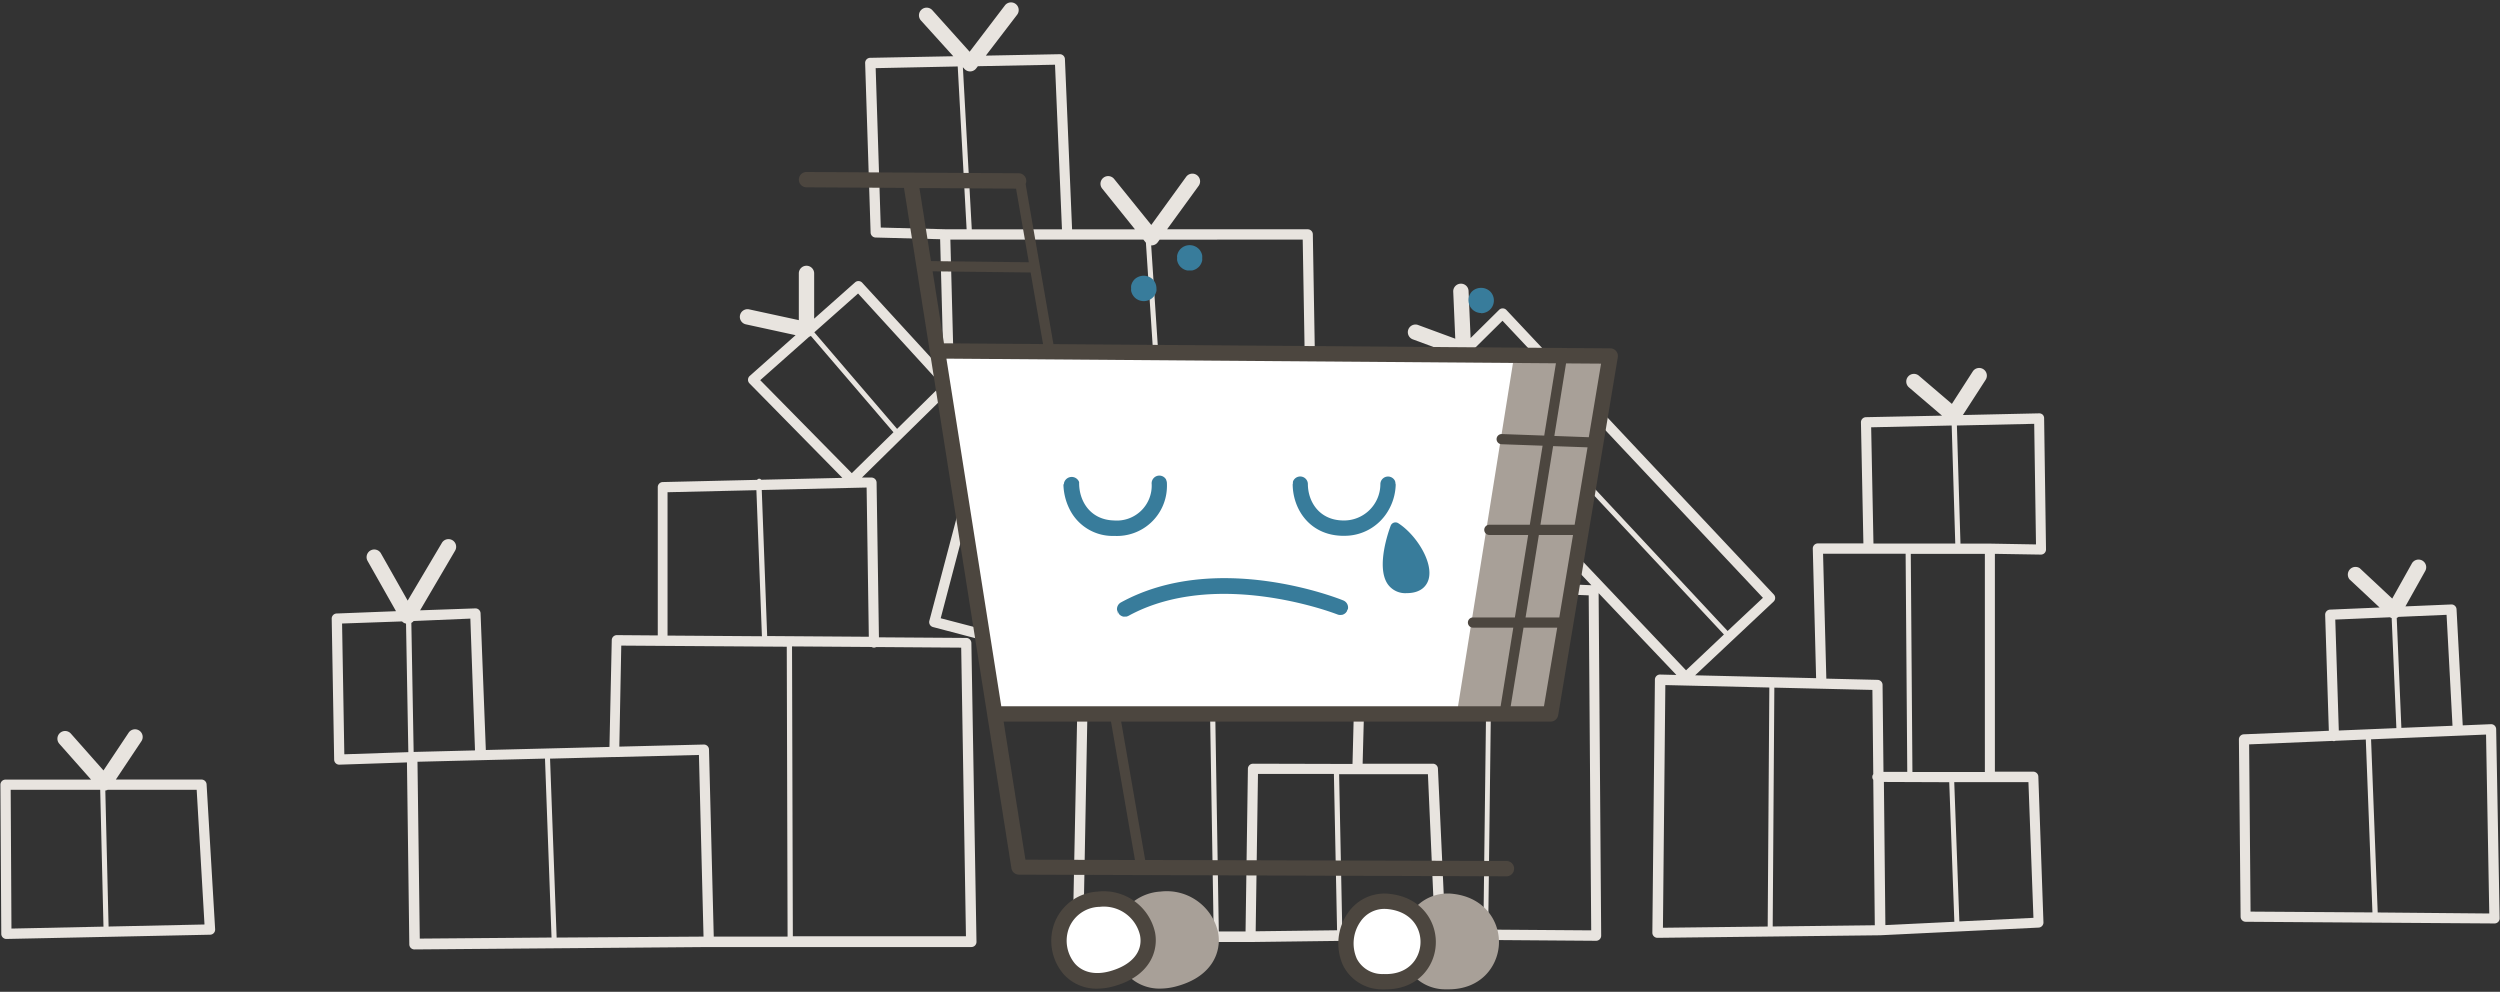 <svg xmlns="http://www.w3.org/2000/svg" viewBox="0 0 489 194"><rect x="0" y="0" width="489" height="194" fill="#333333" stroke="none"/><defs><style>.cls-1 {
    fill: #e8e4df;
}
.cls-2 {
    fill: #387c9b;
}
.cls-3 {
    fill: #048d8a;
}
.cls-4 {
    fill: #fff;
}
.cls-5 {
    fill: #a8a098;
}
.cls-6 {
    fill: #4c463f;
}
#gift_1,
#gift_2,
#gift_3,
#jazz {
    opacity: 0;
    transform-origin: center
}
#eyes path,
#gift_1,
#happy_eye_blockers,
#jazz,
#mouth,
#mouth path,
#mouth_blocker,
#sad_eye_blockers {
    animation-delay: 2.67s
}
#jazz,
#tear {
    animation-fill-mode: forwards;
    animation-timing-function: cubic-bezier(.25, .1, .25, 1)
}
#jazz {
    transform: scale(-.8);
    animation-name: jazz;
    animation-duration: .3s
}
@keyframes tear {
    0% {
        transform: translateY(0);
        opacity: 1
    }
    100% {
        opacity: 0;
        transform: translateY(20px)
    }
}
@keyframes jazz {
    0% {
        opacity: 0;
        transform: scale(-.8)
    }
    100% {
        opacity: 1;
        transform: scale(1)
    }
}
@keyframes gift_3 {
    0% {
        transform: translateY(0);
        opacity: 0
    }
	33%{
		transform: translateY(0);
	}
	95%{
		transform: translateY(19px);
	}
    100% {
        opacity: 1;
        transform: translateY(16px)
    }
}
@keyframes gift_2 {
    0% {
        transform: translateY(0);
        opacity: 0
    }
	33%{
		transform: translateY(0);
	}
	95%{
		transform: translateY(28px);
	}
    100% {
        opacity: 1;
        transform: translateY(25px)
    }
}
@keyframes gift_1 {
    0% {
        transform: translateY(0);
        opacity: 0
    }
	33%{
		transform: translateY(0);
	}
    100% {
        opacity: 1;
        transform: translateY(14px)
    }
}
@keyframes nofrown {
    0% {
        opacity: 1
    }
    100% {
        opacity: 0;
        transform: translateY(-15px)
    }
}
@keyframes smile {
    0% {
        transform: translateY(0)
    }
    100% {
        transform: translateY(-10px)
    }
}
@keyframes nomoblue {
    0% {
        fill: #387c9b
    }
    100% {
        fill: #048d8a
    }
}
@keyframes nosad {
    0% {
        opacity: 1
    }
    100% {
        opacity: 0
    }
}
@keyframes happyeyes {
    0% {
        transform: translateY(0)
    }
    100% {
        transform: translateY(-18px)
    }
}
#eyes path,
#gift_1,
#gift_2,
#gift_3,
#happy_eye_blockers,
#mouth,
#mouth path,
#mouth_blocker,
#sad_eye_blockers {
    animation-duration: .3s;
    animation-fill-mode: forwards;
    animation-timing-function: cubic-bezier(.42, 0, .58, 1)
}
#happy_eye_blockers {
    animation-name: happyeyes
}
#sad_eye_blockers {
    animation-name: nosad
}
#eyes path,
#mouth path {
    animation-name: nomoblue
}
#mouth {
    animation-name: smile
}
#mouth_blocker {
    animation-name: nofrown
}
#gift_3 {
    animation-delay: 2.3s;
    animation-name: gift_3
}
#gift_2 {
    animation-delay: 2.4s;
    animation-name: gift_2
}
#gift_1 {
    animation-name: gift_1
}
#tear {
    animation-name: tear;
    animation-duration: 3s
}
</style></defs><title>empty cart</title><g id="background_gifts" data-name="background gifts"><path class="cls-1" d="M488.25,142.63a1,1,0,0,0-.31-.71,1,1,0,0,0-.73-.27l-5.5.23-1.21-22.7a1,1,0,0,0-1-.95l-9,.38,3.86-6.9a1.5,1.5,0,1,0-2.62-1.46l-3.82,6.83-6.35-5.94a1.5,1.5,0,0,0-2,2.19l5.88,5.5-9.65.41a1,1,0,0,0-1,1l.72,22.7-16.59.69a1,1,0,0,0-1,1l.33,34.67a1,1,0,0,0,1,1l48.67.33h0a1,1,0,0,0,1-1Zm-8.54-.67-10,.41-.91-21.5a1.49,1.49,0,0,0,.35-.21l9.4-.4Zm-22.93-20.77,10.7-.45a1.46,1.46,0,0,0,.33.16l.92,21.52-11.26.47ZM439.93,145.6l16.32-.68a1,1,0,0,0,.25.05h0a1,1,0,0,0,.32-.07l5.93-.25,1.3,33.82-23.84-.16Zm25.15,32.88-1.3-33.87,22.49-.93.63,35Z"/><path class="cls-1" d="M39.42,152.48H22.66l5-7.5a1.5,1.5,0,0,0-2.5-1.66l-4.92,7.38-6.38-7.21a1.5,1.5,0,0,0-2.25,2l6.2,7H1.08a1,1,0,0,0-1,1l.17,29.17a1,1,0,0,0,1,1h0l39.83-.83a1,1,0,0,0,1-1.06l-1.67-28.33A1,1,0,0,0,39.42,152.48Zm-37.33,2H19.6l.64,26.77-18,.38Zm19.15,26.75-.64-26.6a1.49,1.49,0,0,0,.48-.15H38.47L40,180.83Z"/><path class="cls-1" d="M399.57,81.13a1,1,0,0,0-.72-.28l-14.91.33,4.45-6.89a1.5,1.5,0,0,0-2.52-1.63L381.79,79l-6.45-5.51a1.5,1.5,0,1,0-1.95,2.28l6.47,5.53L365,81.6a1,1,0,0,0-1,1l.48,23.69h-8.9a1,1,0,0,0-1,1l.65,25.36-23.66-.56,15.36-14.43a1,1,0,0,0,0-1.41L294.65,60.63a1,1,0,0,0-.71-.31,1,1,0,0,0-.72.29l-5.57,5.51-.4-9.2a1.48,1.48,0,0,0-1.56-1.43A1.5,1.5,0,0,0,284.25,57l.4,9.25-7.38-2.72a1.5,1.5,0,0,0-1,2.82l8.12,3-7.47,7.39a1,1,0,0,0,0,1.4l7.49,7.89L257.49,87l-.7-41.15a1,1,0,0,0-1-1H228.28l6.18-8.5A1.5,1.5,0,1,0,232,34.6L225.19,44l-7.27-9a1.5,1.5,0,0,0-2.33,1.89L222,44.86h-12.3l-1.4-33.26a1,1,0,0,0-1-1l-14.47.28,6.12-8a1.5,1.5,0,0,0-2.39-1.82l-6.9,9.06L182.37,2a1.5,1.5,0,0,0-2.24,2L186.46,11l-16.24.31a1,1,0,0,0-1,1l1.07,33.15a1,1,0,0,0,1,1l12.6.33.69,25.88L168.65,55.3a1,1,0,0,0-1.4-.07l-8,7.1V53.48a1.5,1.5,0,0,0-3,0v9.14l-9.68-2.1a1.5,1.5,0,1,0-.64,2.93l9.69,2.11-9,8a1,1,0,0,0,0,1.45l18.15,18.46-15.88.37a.47.47,0,0,0-.41-.2.49.49,0,0,0-.39.22l-18.43.43a1,1,0,0,0-1,1v29h0l-8-.06a1,1,0,0,0-1,1l-.45,20.87-24.18.6L94,120a1,1,0,0,0-1-1l-10.83.38L89,107.74a1.5,1.5,0,1,0-2.58-1.53l-6.68,11.27-5.23-9.24a1.5,1.5,0,0,0-2.61,1.48l5.56,9.83L65.88,120a1,1,0,0,0-1,1l.48,27.57a1,1,0,0,0,1,1h0l13.24-.44.46,35.58a1,1,0,0,0,1,1h0l57.51-.47H190a1,1,0,0,0,1-1l-1-58.46a1,1,0,0,0-1-1l-17.08-.12-.46-30.26a1,1,0,0,0-.31-.71,1,1,0,0,0-.72-.28l-1.84,0,16.08-15.8.23,8.59a1,1,0,0,0,1,1l4.88.23-9,34a1,1,0,0,0,.71,1.22l37.14,9.77-7.86.41a1,1,0,0,0-.95,1l-1,49.43a1,1,0,0,0,1,1h33.76l37.06-.47,30.55.23h0a1,1,0,0,0,1-1l-.5-67,15.21,16-3.2-.08a1,1,0,0,0-1,1l-.5,49.5a1,1,0,0,0,1,1h0l43.5-.5h0l31-1.5a1,1,0,0,0,1-1l-1-28.5a1,1,0,0,0-1-1h-7.5V108.33l9,.15h0a1,1,0,0,0,1-1l-.37-25.62A1,1,0,0,0,399.57,81.13Zm-269,43.15v-28l17.38-.4,1.08,28.57-18.46-.13Zm-9.05,2,32.37.22.16,56.7H139.61l-.93-36.57a1,1,0,0,0-1-1l-16.54.41Zm-28.61,20.5-12,.3-.45-25.24a1.49,1.49,0,0,0,.45-.37L92,121Zm-26-24.82,11.73-.41a1.49,1.49,0,0,0,.78.43l.45,25.14-12.52.42ZM81.66,149l24.94-.62,1.28,35-25.77.21Zm27.22,34.39-1.29-35,12.34-.31a.94.94,0,0,0,.14,0,1.13,1.13,0,0,0,.18,0l16.46-.41.9,35.53Zm80.06-.25H155.08l-.16-56.7,15.57.11a1,1,0,0,0,.46.13h0a1,1,0,0,0,.44-.12l16.62.12Zm-19-58.59-19.88-.14L149,95.84l20.51-.48ZM158.25,65.89a1.51,1.51,0,0,0,.35-.19l16.16,18.85-8.15,8L148.7,74.36Zm17.22,18L159.28,65l8.56-7.59,16.35,17.89ZM293.89,62.74l50.94,54.19-6.91,6.49L287.45,69.36a1.49,1.49,0,0,0,.23-.48Zm-7.27,7.2,50.58,54.17-7.41,7-42.1-44.39a1,1,0,0,0-.25-.43,1,1,0,0,0-.36-.21L279,77.5Zm-5.36,80.44a1,1,0,0,0-1-1H266.53L267,131.9l20.93-.91a1,1,0,0,0,1-1l-.38-14.43,2.41.1-.81,66.18-7.44-.06Zm-36.17-1a1,1,0,0,0-1,1l-.46,31.81H238.4l-.8-48.78L265,132l-.45,17.43ZM240,89.6l24-.83,1.62,40.89a.49.49,0,0,0,.12.29l-23.89,1.26Zm46.52,25.5.36,13.93-20.35.88a.49.49,0,0,0,.09-.29L265,88.73,285.78,88l.67,25.89a.94.94,0,0,0,0,1.2ZM254.81,46.86l.69,40.2-16.57.58-11.18-.53L225.17,48h.12a1.5,1.5,0,0,0,1.17-.62l.36-.5Zm-48.45-34.2,1.36,32.2H190.08l-1.74-31.71.29.32a1.5,1.5,0,0,0,1.12.5h.06a1.5,1.5,0,0,0,1.13-.59l.33-.43Zm-35.08.67L187.33,13l1.74,31.84h-4.21l-12.58-.33Zm14.61,33.53h37.75l.45.56.05.05,2.6,39.59L186.9,85.19Zm6.63,41.67,17.11,5-8,32s0,0,0,0L184,120.93Zm10,37.28s0,0,0,0l8-31.92,18.08,5.31-9.44,31Zm18.32,5.89,10-32.94a1,1,0,0,0-.67-1.25l-33.6-9.87L238,89.59l1.85,41.72-19.56,1A1,1,0,0,0,220.86,131.7Zm-8.05,3,23.8-1.25.8,48.73H211.9Zm33.27,16.68h14.85l.62,30.58-15.92.2ZM262.55,182l-.62-30.56h17.37l1.34,30.33Zm28.54-.17.81-66.15,18.85.77.49,65.53Zm-2.65-68.29-.62-23.8,23.46,24.73ZM366,83.58l15.75-.35.7,23.08h-16Zm-9.41,24.73h16.15l.32,42.67h-4.65l-.18-17a1,1,0,0,0-1-1l-10-.24ZM381.27,153l1,27.3-13.49.65-.29-28Zm-55.53-19,20.34.48-.32,46.75-20.49.24Zm21,47.22.32-46.72,19.18.45.17,16.48a.9.9,0,0,0,0,1.1l.3,28.45Zm51-1.69-14.49.7-1-27.25h14.51ZM374.07,151l-.32-42.67h14.49V151Zm15.19-44.67h-5.79l-.7-23.1,15.12-.33.35,23.59Z"/></g><g id="dust"><path id="dust_3" data-name="dust 3" class="cls-2" d="M289.7,61.23A2.5,2.5,0,0,1,287.93,57a2.6,2.6,0,0,1,3.54,0,2.5,2.5,0,0,1-1.77,4.27Z"/><path id="dust_2" data-name="dust 2" class="cls-2" d="M232.7,52.9a2.77,2.77,0,0,1-.49,0,2.52,2.52,0,0,1-.47-.14,3.5,3.5,0,0,1-.43-.23,4,4,0,0,1-.38-.31,3.77,3.77,0,0,1-.31-.38,2.66,2.66,0,0,1-.23-.44,2.74,2.74,0,0,1-.14-.46,2.12,2.12,0,0,1,0-.49,2,2,0,0,1,0-.49,2.54,2.54,0,0,1,.14-.47,2.21,2.21,0,0,1,.23-.43,2.35,2.35,0,0,1,.31-.38,2.29,2.29,0,0,1,.38-.31,2.41,2.41,0,0,1,.9-.37,2.52,2.52,0,0,1,2.26.68,2.33,2.33,0,0,1,.31.38,2.9,2.9,0,0,1,.23.43,2.54,2.54,0,0,1,.14.47,2.65,2.65,0,0,1,0,.49,2.83,2.83,0,0,1,0,.49,2.74,2.74,0,0,1-.14.46,2.44,2.44,0,0,1-.54.82c-.12.11-.25.21-.38.31a3,3,0,0,1-.44.23,2.44,2.44,0,0,1-.46.14A2.78,2.78,0,0,1,232.7,52.9Z"/><path id="dust_1" data-name="dust 1" class="cls-2" d="M223.7,58.9a2.55,2.55,0,0,1-1.77-.73,3.77,3.77,0,0,1-.31-.38,2.66,2.66,0,0,1-.23-.44,2.49,2.49,0,0,1-.14-.46,2.83,2.83,0,0,1,0-.49,2.65,2.65,0,0,1,0-.49,2.54,2.54,0,0,1,.14-.47,2.21,2.21,0,0,1,.23-.43,2.35,2.35,0,0,1,.31-.38,2.6,2.6,0,0,1,3.54,0,2.53,2.53,0,0,1,.73,1.77,2.83,2.83,0,0,1,0,.49,2.49,2.49,0,0,1-.14.46,2.44,2.44,0,0,1-.54.82A2.55,2.55,0,0,1,223.7,58.9Z"/></g><g id="jazz"><path id="_6" data-name="6" class="cls-3" d="M332.19,123.14a1,1,0,0,1-.36-.07l-16.33-6.33a1,1,0,0,1,.72-1.87l16.33,6.33a1,1,0,0,1-.36,1.93Z"/><path id="_5" data-name="5" class="cls-3" d="M327.86,102a2.55,2.55,0,0,1-1.77-.73,3.69,3.69,0,0,1-.31-.38,2.59,2.59,0,0,1-.23-.44,2.69,2.69,0,0,1-.14-.46,2.78,2.78,0,0,1-.05-.49,2,2,0,0,1,.05-.49,2.5,2.5,0,0,1,.14-.47,2.16,2.16,0,0,1,.23-.43,1.91,1.91,0,0,1,.31-.38,1.94,1.94,0,0,1,.38-.31,2.25,2.25,0,0,1,.43-.23,2.6,2.6,0,0,1,.47-.14,2.3,2.3,0,0,1,1,0,2.49,2.49,0,0,1,.46.14,2.27,2.27,0,0,1,.43.23,1.94,1.94,0,0,1,.38.31,2.38,2.38,0,0,1,.32.38,2.86,2.86,0,0,1,.23.43,2.5,2.5,0,0,1,.14.47,2.65,2.65,0,0,1,0,.49,2.83,2.83,0,0,1,0,.49,2.69,2.69,0,0,1-.14.46,3.62,3.62,0,0,1-.23.44,3.81,3.81,0,0,1-.32.38A2.51,2.51,0,0,1,327.86,102Z"/><path id="_4" data-name="4" class="cls-3" d="M322.19,84.81a1,1,0,0,1-.45-1.89l11.33-5.67A1,1,0,0,1,334,79l-11.33,5.67A1,1,0,0,1,322.19,84.81Z"/><path id="_3" data-name="3" class="cls-3" d="M172.53,119.66a2.49,2.49,0,0,1-2.5-2.5,2.1,2.1,0,0,1,0-.49,2.69,2.69,0,0,1,.14-.46,2.21,2.21,0,0,1,.23-.43,1.92,1.92,0,0,1,.31-.38,2.6,2.6,0,0,1,3.54,0,3,3,0,0,1,.31.38,2.91,2.91,0,0,1,.23.43,2.69,2.69,0,0,1,.14.46,2.79,2.79,0,0,1,.05.49,2.49,2.49,0,0,1-2.5,2.5Z"/><path id="_2" data-name="2" class="cls-3" d="M175.86,94.48h-.11l-18-2a1,1,0,0,1,.22-2l18,2a1,1,0,0,1-.11,2Z"/><path id="_1" data-name="1" class="cls-3" d="M166.38,82a2.67,2.67,0,0,1-2.22-1.06,4.1,4.1,0,0,1-.2-4.07,3.29,3.29,0,0,1,2.77-2.07h0a3.19,3.19,0,0,1,3.47,3,3.79,3.79,0,0,1-3.26,4.18A3.85,3.85,0,0,1,166.38,82Zm.47-5.2c-.6,0-.95.65-1.07.91a2.22,2.22,0,0,0,0,2c.07.09.26.34.88.24a1.77,1.77,0,0,0,1.57-2,1.21,1.21,0,0,0-1.36-1.18Zm-.06-1h0Z"/></g><g id="gift_3" data-name="gift 3"><rect class="cls-4" x="261.24" y="19.14" width="19.53" height="44.42"/><path class="cls-3" d="M301.12,64.39a1,1,0,0,0,.07-.11,1,1,0,0,0,.07-.4l-1-45.51a1,1,0,0,0-.31-.7,1,1,0,0,0-.69-.27h0l-16.75.44,4.67-7.25A1.5,1.5,0,0,0,284.63,9l-5,7.71-7.95-6.55a1.5,1.5,0,1,0-1.91,2.31l6.68,5.51-15.24.21a1,1,0,0,0-1,1l.25,44.26a1,1,0,0,0,1,1l38.75.5h0a1,1,0,0,0,.38-.08,1,1,0,0,0,.12-.08,1,1,0,0,0,.2-.13h0A1,1,0,0,0,301.12,64.39ZM262.27,20.13l16.61-.23L279,20l.49,42.61-17-.22Z"/></g><g id="gift_2" data-name="gift 2"><rect class="cls-4" x="213.62" y="25.69" width="29.5" height="28.24"/><path class="cls-3" d="M261.65,54.88a1,1,0,0,0,0-.21h0l-.33-29.34a1,1,0,0,0-.3-.71,1,1,0,0,0-.71-.28L242,24.64a1,1,0,0,0-.44.12l-28.21-.12a1.18,1.18,0,0,0-.72.3,1,1,0,0,0-.29.72L213,54a1,1,0,0,0,1,1l46.65.67h.08a.94.94,0,0,0,.66-.28h0l0-.05a1,1,0,0,0,.18-.27A1,1,0,0,0,261.65,54.88ZM214.38,26.65l26.66.11.31,26.61L215,53Z"/></g><g id="gift_1" data-name="gift 1"><rect class="cls-4" x="220.24" y="17.69" width="14.25" height="19.75"/><path class="cls-3" d="M251.52,37.91l.25-20.25a1,1,0,0,0-1-1H238.25l5.56-6.16a1.5,1.5,0,1,0-2.23-2l-6.47,7.18-5.57-7.1a1.5,1.5,0,1,0-2.36,1.85l4.89,6.24H220a1,1,0,0,0-1,1l-.25,19.5a1,1,0,0,0,1,1l30.75.75h0a1,1,0,0,0,.37-.07l.07,0a1,1,0,0,0,.25-.16h0a1,1,0,0,0,.21-.3l0-.07A1,1,0,0,0,251.52,37.91ZM221,18.64h11.51l-.23,17.8-11.5-.28Z"/></g><g id="cart_fill" data-name="cart fill"><polygon id="white" class="cls-4" points="195.2 139.65 303.19 139.65 314.85 69.64 183.2 68.64 195.2 139.65"/></g><g id="eyes"><path id="right_eye" data-name="right eye" class="cls-2" d="M271.81,89.63c-1.73-3.15-5-4.92-9.29-5h-.18c-6.09,0-9.38,4.87-9.49,9.74-.12,5,3.15,10.24,9.61,10.43h.35a9.85,9.85,0,0,0,8.63-4.75A10.58,10.58,0,0,0,271.81,89.63Z"/><path id="left_eye" data-name="left eye" class="cls-2" d="M217.89,84.65a8.42,8.42,0,0,0-8.09,3.7,11.4,11.4,0,0,0-.57,11.29,9.4,9.4,0,0,0,8.48,5.19h.38a9.78,9.78,0,0,0,10.15-9.26C228.53,90.79,225.42,85.34,217.89,84.65Z"/></g><g id="sad_eye_blockers" data-name="sad eye blockers"><path id="right_sad_eye_blocker" data-name="right sad eye blocker" class="cls-4" d="M251.85,83.64H274V94.71h-1a1.49,1.49,0,1,0-3,0h0a7.12,7.12,0,0,1-7.44,7.09c-4.5-.13-6.71-3.62-6.74-7.1a1.49,1.49,0,0,0-3,0h-1Z"/><path id="left_sad_eye_blocker" data-name="left sad eye blocker" class="cls-4" d="M207,83.6h22.27V94.71h-1a1.51,1.51,0,1,0-3,0h0a6.83,6.83,0,0,1-7.41,7.09c-4.68-.14-6.86-3.89-6.78-7.5a1.55,1.55,0,0,0-3,.44h-1Z"/></g><g id="happy_eye_blockers" data-name="happy eye blockers"><path id="right_happy_eye_blocker" data-name="right happy eye blocker" class="cls-4" d="M251.85,123.82H274V112.73h-1a1.5,1.5,0,0,1-3,.06c.15-3.52-2.13-7.06-7.43-7.15-4.52-.07-6.8,3.58-6.72,7.19h0a1.5,1.5,0,1,1-3,0h-1Z"/><path id="left_happy_eye_blocker" data-name="left happy eye blocker" class="cls-4" d="M207,123.82h22.27V112.71h-1a1.51,1.51,0,0,1-3,0h0c-.09-3.3-2.43-6.6-7.41-7.06-4.53-.42-6.86,3.32-6.77,7.06h0a1.51,1.51,0,0,1-3,0h-1Z"/></g><g id="mouth"><path class="cls-2" d="M262.71,117.43c-1-.41-24.79-9.82-43.45.4a1.5,1.5,0,0,0-.74,1.65c0,.19,4.47,18.67,22,18.67s23.05-18.73,23.11-18.92A1.5,1.5,0,0,0,262.71,117.43Zm-22.23,17.72a17.38,17.38,0,0,1-12.81-5.23c4.5-2.94,14-7,26.07-.17A18.44,18.44,0,0,1,240.48,135.15Z"/></g><g id="mouth_blocker" data-name="mouth blocker"><path class="cls-4" d="M263.54,119.39s0,0,0,0a1.23,1.23,0,0,1-.14.25,1.11,1.11,0,0,1-.19.24,1.48,1.48,0,0,1-.47.31l-.23.08-.13,0a1.44,1.44,0,0,1-.79-.09l0,0c-.27-.1-1.76-.67-4.1-1.34-7-2-21.53-5-34,.28-.93.4-1.85.84-2.76,1.34l-.14.06a1.31,1.31,0,0,1-.28.09l-.3,0a1.43,1.43,0,0,1-.29,0h0a1.48,1.48,0,0,1-.53-.23,1.24,1.24,0,0,1-.22-.18.73.73,0,0,1-.14-.16.21.21,0,0,1,0-.06,1.44,1.44,0,0,1-.26-.84v20h45.17V118.83A1.47,1.47,0,0,1,263.54,119.39Z"/></g><g id="cart"><polygon id="shadow" class="cls-5" points="296.33 68.56 285.08 138.81 303.58 138.81 314.83 68.56 296.33 68.56"/><path id="outline" class="cls-6" d="M316.12,68.68a1.5,1.5,0,0,0-1.14-.54l-108.93-.83L200.61,36a1.5,1.5,0,0,0-1.36-2.11l-41.49-.25h0a1.5,1.5,0,0,0,0,3l19.08.11s0,.08,0,.12l5,31.7s0,0,0,0a1.49,1.49,0,0,0,.09.52l15.9,100.72a1.5,1.5,0,0,0,1.48,1.27l95.35.33h0a1.5,1.5,0,0,0,0-3L224,168.22l-4.7-27.08h84a1.5,1.5,0,0,0,1.48-1.25l11.66-70A1.5,1.5,0,0,0,316.12,68.68ZM293.66,86.89l8.07.29-2.5,15.46h-7.91a1,1,0,0,0,0,2h7.59l-2.6,16.13h-8.19a1,1,0,0,0,0,2H296l-2.48,15.38H195.85l-10.73-68,119.22.91L302.05,85.2l-8.32-.3a1,1,0,0,0-1,1A1,1,0,0,0,293.66,86.89ZM308,102.64h-6.69l2.48-15.38,6.73.24Zm-3,18.13h-6.6l2.6-16.12h6.68ZM184.64,67.15l-2.22-14.08,19.17.23,2.43,14Zm14.1-30.25,2.5,14.4-19.14-.23-2.26-14.29ZM222,168.22l-21.43-.07-4.26-27h21Zm80-30.07h-6.51L298,122.77h6.59Zm8.77-52.63-6.74-.25,2.29-14.19,6.85.05Z"/><g id="back_wheels" data-name="back wheels"><path id="right_back_wheel" data-name="right back wheel" class="cls-5" d="M284.4,174.86a8.64,8.64,0,0,0-8.34,3.62,10.42,10.42,0,0,0-1,10.36,8.53,8.53,0,0,0,7.76,4.67h.53c6.26,0,9.48-4.36,9.82-8.52C293.53,180.55,290.63,175.64,284.4,174.86Z"/><path id="left_back_wheel" data-name="left back wheel" class="cls-5" d="M238.26,182.39a10.28,10.28,0,0,0-11.25-8h0a9.58,9.58,0,0,0-8.39,6.06,10,10,0,0,0,1.79,10.13,8.6,8.6,0,0,0,6.51,2.79,12.52,12.52,0,0,0,3.39-.5C237.28,190.92,238.95,186,238.26,182.39Z"/></g><g id="front_wheels" data-name="front wheels"><g id="right_front_wheel" data-name="right front wheel"><path class="cls-4" d="M271.88,176.35c-9.93-1.24-12.38,15.24-1.33,15.67S282.54,177.68,271.88,176.35Z"/><path class="cls-6" d="M271,193.52h-.53a8.53,8.53,0,0,1-7.76-4.67,10.42,10.42,0,0,1,1-10.36,8.64,8.64,0,0,1,8.34-3.62h0c6.24.78,9.14,5.7,8.77,10.15C280.5,189.17,277.28,193.52,271,193.52Zm-.19-15.74a5.62,5.62,0,0,0-4.67,2.44,7.45,7.45,0,0,0-.75,7.3,5.59,5.59,0,0,0,5.19,3c4.69.22,7-2.76,7.25-5.75s-1.56-6.35-6.16-6.93h0A6.94,6.94,0,0,0,270.83,177.78Z"/></g><g id="left_front_wheel" data-name="left front wheel"><path class="cls-4" d="M214.83,175.9c-11.78,1.19-9.39,19,2.74,15.54S224.32,174.94,214.83,175.9Z"/><path class="cls-6" d="M214.59,193.38a8.6,8.6,0,0,1-6.51-2.79,10,10,0,0,1-1.79-10.13,9.58,9.58,0,0,1,8.39-6.06h0a10.28,10.28,0,0,1,11.25,8c.69,3.62-1,8.53-8,10.49A12.52,12.52,0,0,1,214.59,193.38Zm.39-16a6.6,6.6,0,0,0-5.89,4.15,7,7,0,0,0,1.21,7c1.57,1.72,4,2.23,6.87,1.42,4.25-1.2,6.43-3.83,5.82-7a7.26,7.26,0,0,0-8-5.56Z"/></g></g></g><g id="tear"><path class="cls-2" d="M273.5,102.34a1,1,0,0,0-1.48.49c-.31.81-2.94,8-.58,11.43a4.2,4.2,0,0,0,3.68,1.76c3.06,0,4-1.67,4.3-2.66C280.42,110,277,104.58,273.5,102.34Z"/></g></svg>